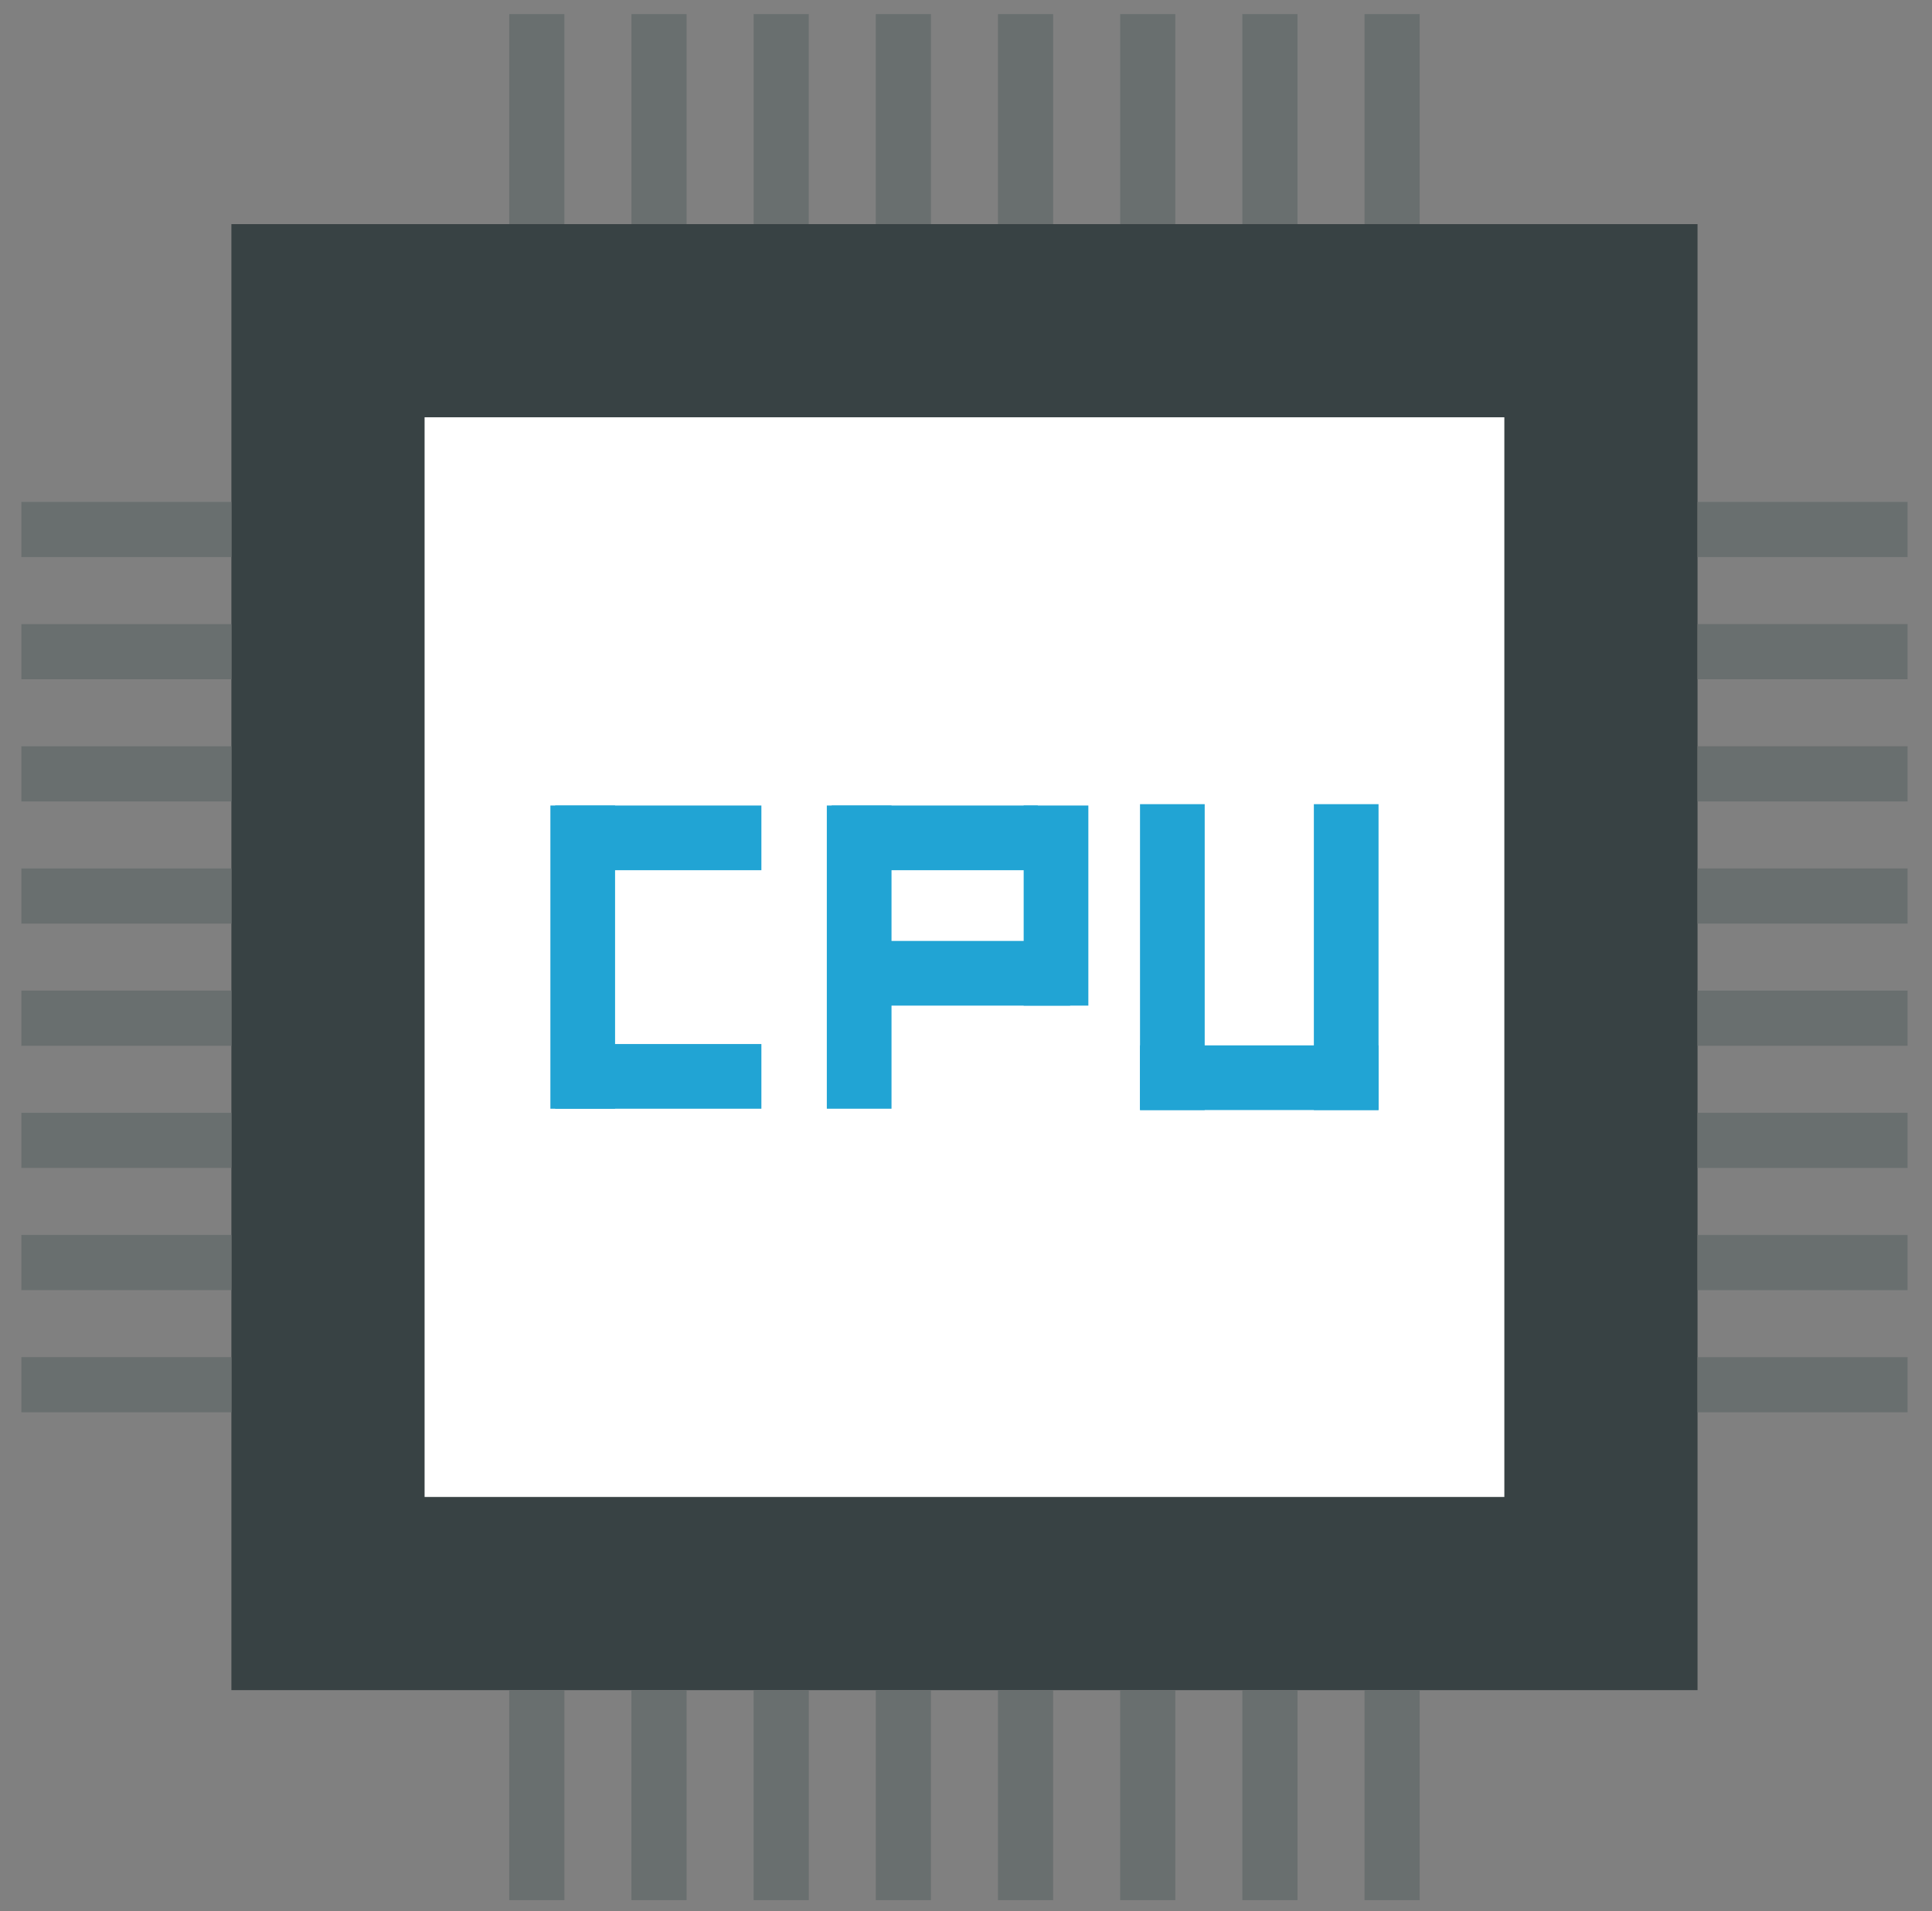 <?xml version="1.0" encoding="UTF-8" standalone="no"?>
<svg
   class="svg-icon"
   style="overflow:hidden;fill:currentColor"
   viewBox="0 0 791.36 782.886"
   version="1.1"
   id="svg12"
   sodipodi:docname="cpu-22.svg"
   width="791.36"
   height="782.886"
   inkscape:version="1.3.2 (091e20ef0f, 2023-11-25, custom)"
   xmlns:inkscape="http://www.inkscape.org/namespaces/inkscape"
   xmlns:sodipodi="http://sodipodi.sourceforge.net/DTD/sodipodi-0.dtd"
   xmlns="http://www.w3.org/2000/svg"
   xmlns:svg="http://www.w3.org/2000/svg">
  <rect x="0" y="0" width="791.36" height="782.886" fill="#808080" stroke="none"/>
  <defs
     id="defs12" />
  <sodipodi:namedview
     id="namedview12"
     pagecolor="#ffffff"
     bordercolor="#000000"
     borderopacity="0.25"
     inkscape:showpageshadow="2"
     inkscape:pageopacity="0.0"
     inkscape:pagecheckerboard="0"
     inkscape:deskcolor="#d1d1d1"
     inkscape:zoom="0.79070325"
     inkscape:cx="399.01189"
     inkscape:cy="545.71674"
     inkscape:window-width="2556"
     inkscape:window-height="1569"
     inkscape:window-x="0"
     inkscape:window-y="27"
     inkscape:window-maximized="1"
     inkscape:current-layer="svg12">
    <inkscape:page
       x="0"
       y="0"
       width="791.36"
       height="782.886"
       id="page12"
       margin="108.528 0 0"
       bleed="0" />
  </sodipodi:namedview>
  <path
     d="M 94.78,91.807 H 695.321 V 692.335 H 94.78 Z"
     fill="#384244"
     id="path1" />
  <path
     d="m 173.915,170.929 h 442.273 v 442.281 h -442.273 z"
     fill="#ffffff"
     id="path2" />
  <path
     d="m 208.592,5.765 h 22.587 V 91.807 h -22.587 z m 50.043,0 h 22.596 V 91.807 h -22.596 z m 50.056,0 h 22.588 V 91.807 h -22.588 z m 50.043,0 h 22.588 V 91.807 h -22.588 z m 50.046,0 h 22.596 V 91.807 h -22.596 z m 50.047,0 h 22.591 V 91.807 h -22.591 z m 50.043,0 h 22.599 V 91.807 h -22.599 z m 50.052,0 h 22.59 V 91.807 h -22.59 z"
     fill="#696f6f"
     id="path3" />
  <path
     d="m 208.592,692.335 h 22.587 v 86.031 h -22.587 z m 50.043,0 h 22.596 v 86.031 h -22.596 z m 50.056,0 h 22.588 v 86.031 h -22.588 z m 50.043,0 h 22.588 v 86.031 h -22.588 z m 50.046,0 h 22.596 v 86.031 h -22.596 z m 50.047,0 h 22.591 v 86.031 h -22.591 z m 50.043,0 h 22.599 v 86.031 h -22.599 z m 50.052,0 h 22.59 v 86.031 h -22.59 z"
     fill="#696f6f"
     id="path4" />
  <path
     d="m 695.321,205.607 h 86.032 v 22.588 h -86.032 z m 0,50.046 h 86.032 v 22.588 h -86.032 z m 0,50.046 h 86.032 v 22.595 h -86.032 z m 0,50.054 h 86.032 v 22.585 h -86.032 z m 0,50.041 h 86.032 v 22.59 h -86.032 z m 0,50.048 h 86.032 v 22.592 h -86.032 z m 0,50.047 h 86.032 v 22.594 h -86.032 z m 0,50.049 h 86.032 v 22.588 h -86.032 z"
     fill="#696f6f"
     id="path5" />
  <path
     d="M 8.75,205.607 H 94.78 v 22.588 H 8.75 Z m 0,50.046 H 94.78 v 22.588 H 8.75 Z m 0,50.046 H 94.78 v 22.595 H 8.75 Z m 0,50.054 H 94.78 v 22.585 H 8.75 Z m 0,50.041 H 94.78 v 22.59 H 8.75 Z m 0,50.048 H 94.78 v 22.592 H 8.75 Z m 0,50.047 H 94.78 v 22.594 H 8.75 Z m 0,50.049 H 94.78 v 22.588 H 8.75 Z"
     fill="#696f6f"
     id="path6" />
  <path
     d="m 227.414,329.97 h 84.456 v 26.499 h -84.456 z m 0,97.704 h 84.456 v 26.496 h -84.456 z"
     fill="#21a4d4"
     id="path7" />
  <path
     d="m 225.443,329.97 h 26.496 v 124.2 h -26.496 z"
     fill="#21a4d4"
     id="path8" />
  <path
     d="m 466.958,329.416 h 26.496 v 125.301 h -26.496 z m 71.206,0 h 26.496 v 125.301 h -26.496 z"
     fill="#21a4d4"
     id="path9" />
  <path
     d="m 466.958,428.221 h 97.702 v 26.496 h -97.702 z"
     fill="#21a4d4"
     id="path10" />
  <path
     d="m 340.643,329.97 h 84.452 v 26.499 h -84.452 z m 0,55.473 h 97.702 v 26.493 h -97.702 z"
     fill="#21a4d4"
     id="path11" />
  <path
     d="m 338.674,329.97 h 26.494 v 124.2 h -26.494 z m 80.628,0 h 26.494 v 81.966 h -26.494 z"
     fill="#21a4d4"
     id="path12" />
</svg>
